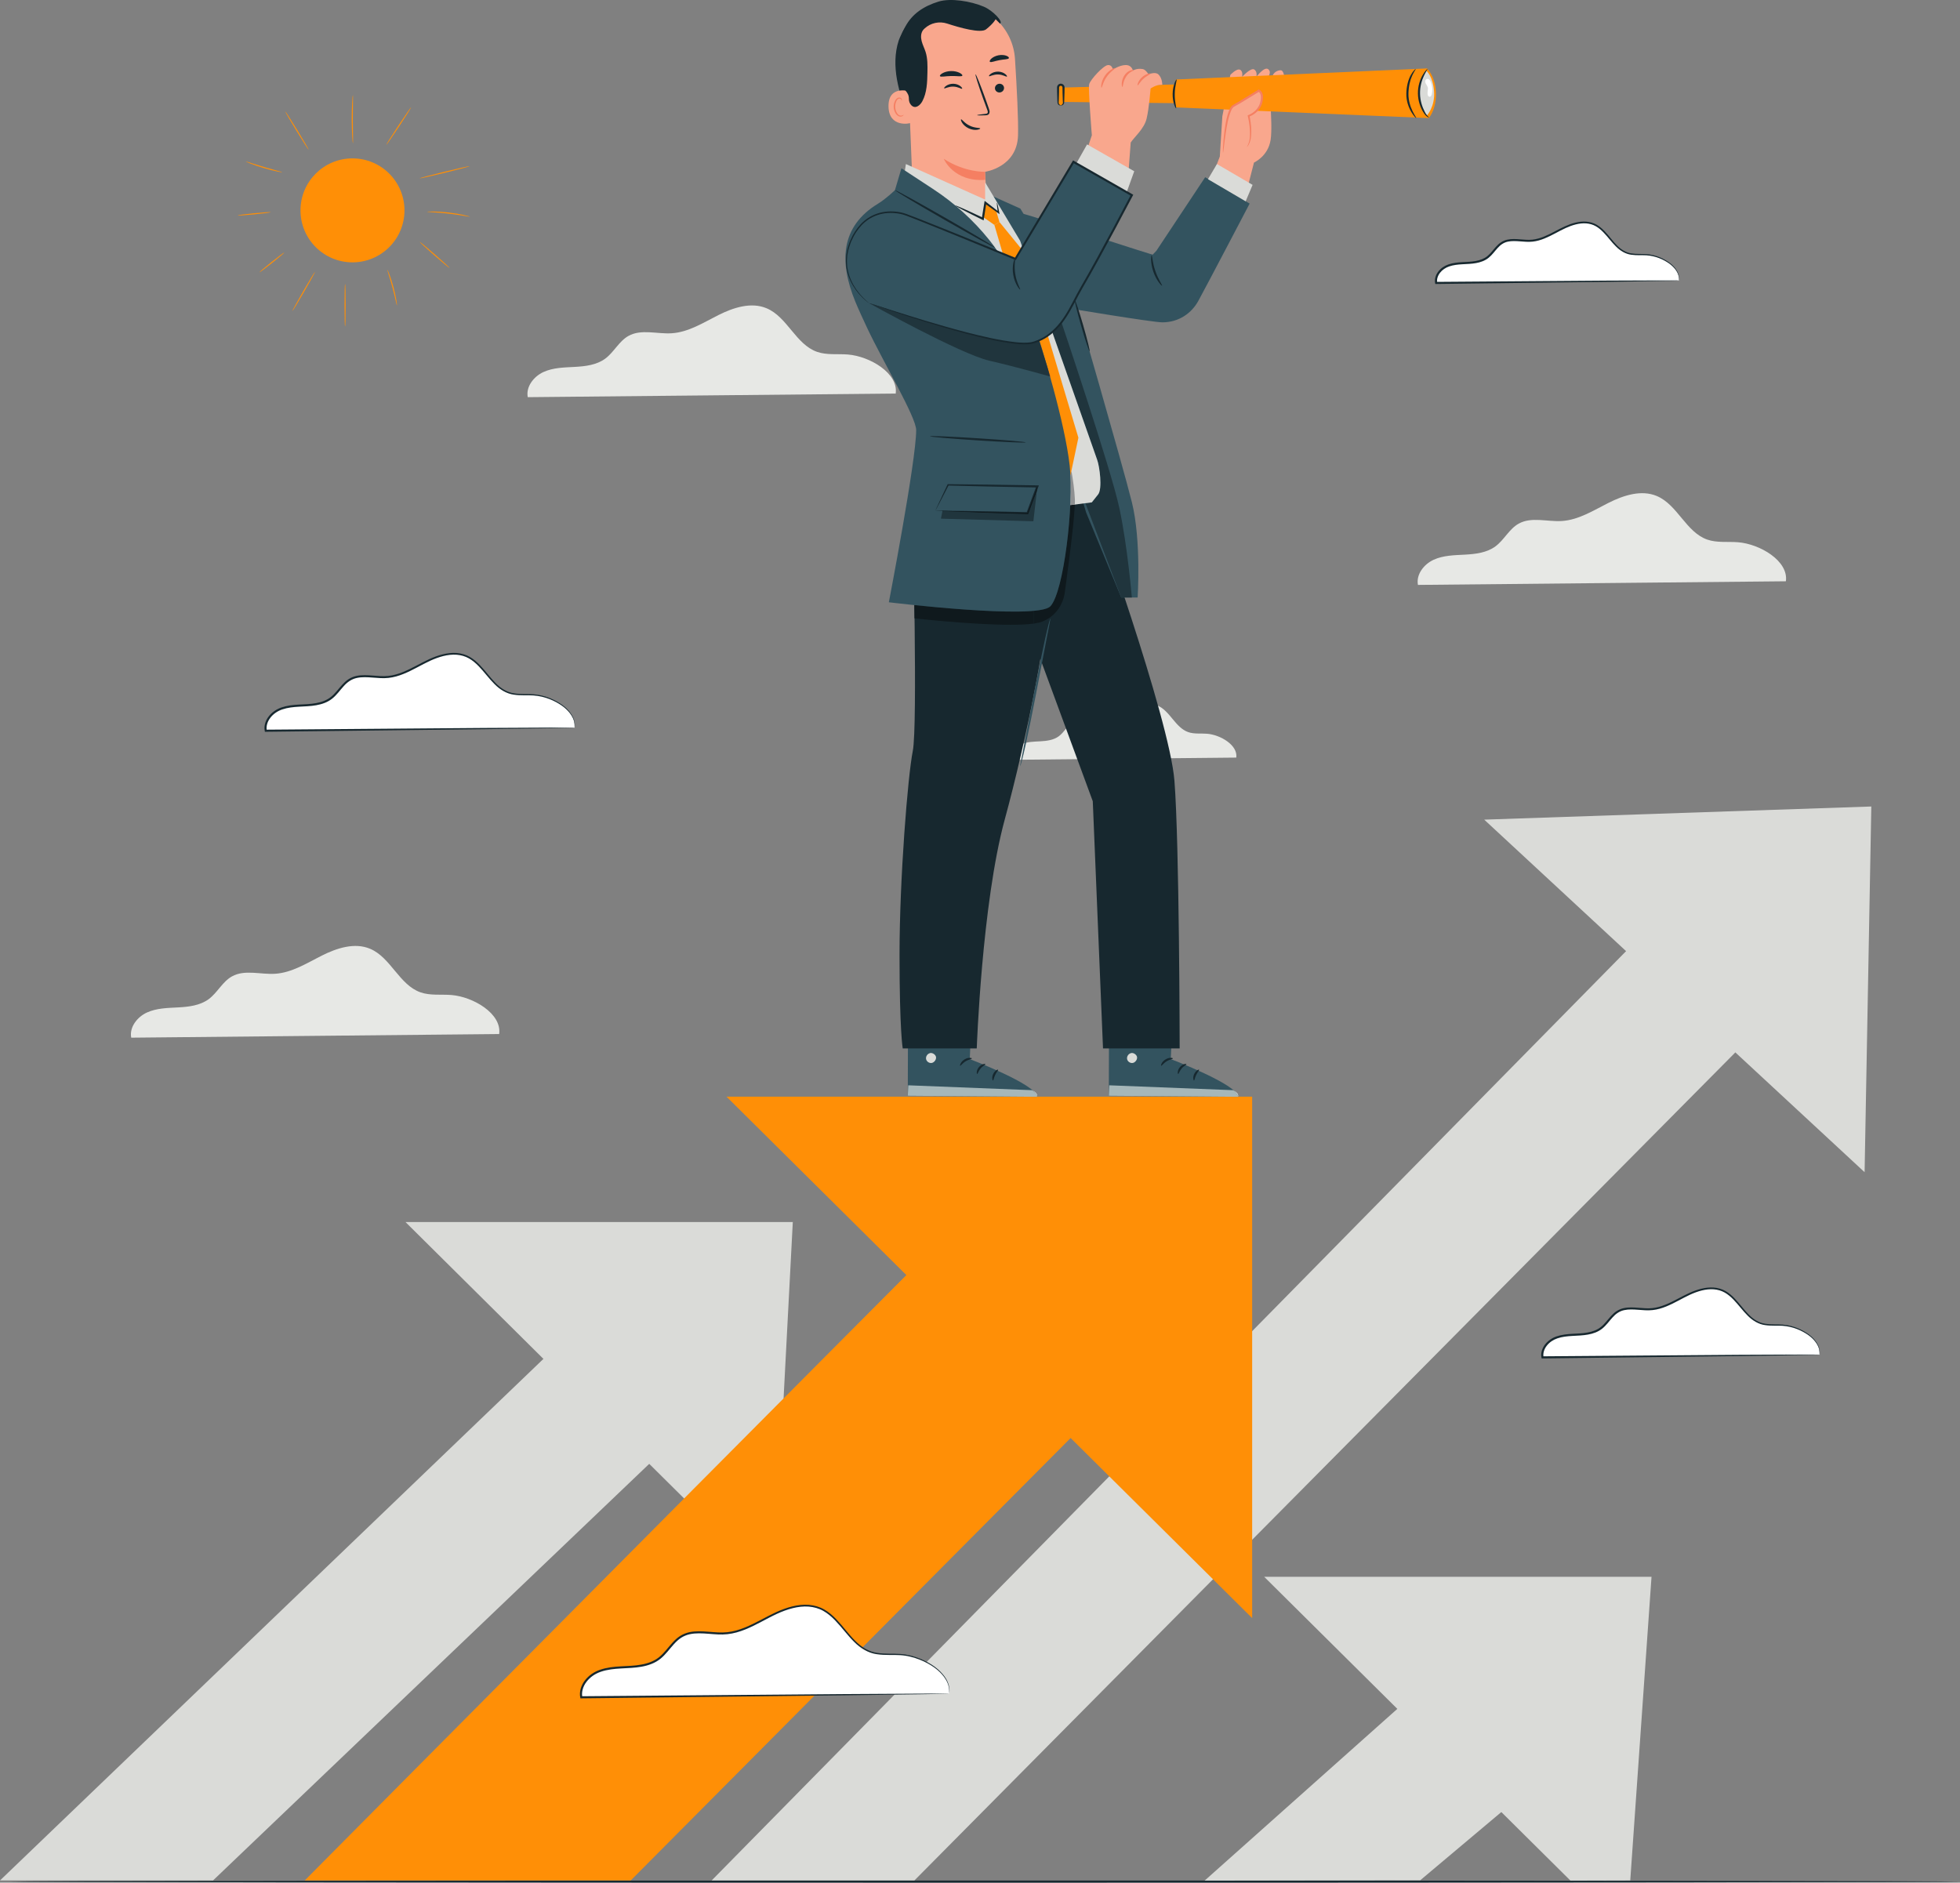 <svg width="2082" height="2000" viewBox="0 0 2082 2000" fill="none" xmlns="http://www.w3.org/2000/svg">
<rect x="0" y="0" width="2082" height="2000" fill="#808080" stroke="none"/>
<g clip-path="url(#clip0_72_24109)">
<path d="M1897.05 617.513C1900.04 595.787 1869.38 577.917 1846.34 576.058C1835.35 575.172 1823.94 576.854 1813.53 573.222C1790.98 565.365 1781.97 536.229 1759.96 526.948C1743.51 520.007 1724.57 526.186 1708.63 534.211C1692.67 542.241 1676.91 552.34 1659.09 553.48C1643.59 554.474 1626.76 548.725 1613.2 556.298C1603.1 561.94 1597.81 573.584 1588.49 580.451C1579.38 587.173 1567.5 588.597 1556.19 589.212C1544.88 589.828 1533.17 589.939 1522.88 594.651C1512.59 599.367 1504.07 610.254 1506.21 621.369L1897.05 617.513" fill="#E7E8E5"/>
<path d="M951.449 418.073C954.44 396.347 923.776 378.476 900.738 376.618C889.748 375.731 878.336 377.409 867.927 373.786C845.375 365.924 836.369 336.789 814.363 327.507C797.909 320.571 778.971 326.741 763.02 334.771C747.073 342.8 731.311 352.899 713.492 354.04C697.993 355.034 681.159 349.285 667.6 356.854C657.497 362.499 652.204 374.143 642.888 381.011C633.774 387.732 621.889 389.156 610.585 389.772C599.281 390.387 587.577 390.499 577.28 395.211C566.987 399.927 558.471 410.809 560.606 421.928L951.449 418.073Z" fill="#E7E8E5"/>
<path d="M530.231 1098.5C533.222 1076.77 502.558 1058.9 479.52 1057.04C468.53 1056.16 457.118 1057.84 446.709 1054.21C424.159 1046.35 415.147 1017.21 393.143 1007.93C376.692 1000.99 357.751 1007.17 341.801 1015.2C325.853 1023.22 310.092 1033.33 292.273 1034.47C276.773 1035.46 259.943 1029.71 246.383 1037.28C236.276 1042.92 230.985 1054.57 221.669 1061.44C212.558 1068.16 200.672 1069.58 189.368 1070.2C178.063 1070.81 166.357 1070.93 156.064 1075.64C145.768 1080.35 137.253 1091.24 139.39 1102.36L530.231 1098.5Z" fill="#E7E8E5"/>
<path d="M1313.23 804.82C1315.06 791.545 1296.32 780.619 1282.24 779.488C1275.53 778.946 1268.56 779.974 1262.19 777.754C1248.41 772.951 1242.91 755.15 1229.46 749.479C1219.41 745.236 1207.84 749.009 1198.09 753.915C1188.34 758.82 1178.71 764.995 1167.83 765.692C1158.35 766.295 1148.07 762.783 1139.78 767.413C1133.61 770.856 1130.38 777.973 1124.68 782.173C1119.11 786.278 1111.85 787.147 1104.95 787.521C1098.04 787.9 1090.88 787.969 1084.59 790.848C1078.3 793.731 1073.1 800.379 1074.4 807.173L1313.23 804.82" fill="#E7E8E5"/>
<path d="M2081.85 1998.88C2081.85 1999.5 1618.12 2000 1046.2 2000C474.089 2000 10.451 1999.5 10.451 1998.88C10.451 1998.26 474.089 1997.75 1046.2 1997.75C1618.12 1997.75 2081.85 1998.26 2081.85 1998.88" fill="#17282F"/>
<path d="M1342.89 1675.11L1668.21 1997.85L1731.73 1997.68L1754.32 1675.11H1342.89Z" fill="#DADBD8"/>
<path d="M1607.42 1705.67L1279.62 1997.85L1508.6 1997.51L1701.56 1835.19L1607.42 1705.67Z" fill="#DADBD8"/>
<path d="M1576.59 870.733L1980.66 1245.27L1987.79 856.774L1576.59 870.733Z" fill="#DADBD8"/>
<path d="M1848.84 886.895L755.963 1997.68H971.32L1947.31 1013.15L1848.84 886.895Z" fill="#DADBD8"/>
<path d="M430.719 1298.22L821.846 1686.26L842.148 1298.22H430.719Z" fill="#DADBD8"/>
<path d="M702.257 1323.61L0 1997.68H226.28L796.394 1453.14L702.257 1323.61Z" fill="#DADBD8"/>
<path d="M771.716 1165.01L1330.11 1718.98V1165.01H771.716Z" fill="#FF8F06"/>
<path d="M1140.15 1177.5C1127.52 1187.61 323.696 1997.68 323.696 1997.68H669.993L1301.93 1362.02L1140.15 1177.5Z" fill="#FF8F06"/>
<path d="M429.647 223.486C429.647 253.986 404.923 278.707 374.423 278.707C343.924 278.707 319.2 253.986 319.2 223.486C319.2 192.987 343.924 168.261 374.423 168.261C404.923 168.261 429.647 192.987 429.647 223.486Z" fill="#FF8F06"/>
<path d="M366.556 346.965C366.237 346.965 365.977 336.767 365.977 324.189C365.977 311.607 366.237 301.409 366.556 301.409C366.877 301.409 367.138 311.607 367.138 324.189C367.138 336.767 366.877 346.965 366.556 346.965Z" fill="#FF8F06"/>
<path d="M334.734 288.569C335.013 288.728 329.819 298.242 323.134 309.822C316.45 321.397 310.804 330.648 310.526 330.489C310.249 330.33 315.441 320.816 322.129 309.237C328.813 297.666 334.455 288.41 334.734 288.569Z" fill="#FF8F06"/>
<path d="M302.073 268.233C302.273 268.483 296.499 273.405 289.177 279.227C281.852 285.049 275.756 289.563 275.556 289.309C275.356 289.06 281.13 284.137 288.455 278.315C295.775 272.497 301.875 267.983 302.073 268.233Z" fill="#FF8F06"/>
<path d="M421.648 324.525C421.482 324.555 420.986 322.399 420.193 318.923C419.398 315.446 418.271 310.652 416.863 305.402C415.447 300.153 414.019 295.445 412.961 292.037C411.906 288.634 411.252 286.521 411.41 286.461C411.553 286.409 412.479 288.418 413.74 291.77C415 295.123 416.562 299.821 417.984 305.101C419.403 310.381 420.406 315.231 420.998 318.763C421.589 322.292 421.798 324.504 421.648 324.525" fill="#FF8F06"/>
<path d="M477.661 284.778C477.45 285.023 470.139 278.978 461.34 271.284C452.532 263.59 445.569 257.153 445.78 256.916C445.991 256.671 453.297 262.712 462.101 270.41C470.905 278.104 477.872 284.541 477.661 284.778Z" fill="#FF8F06"/>
<path d="M499.115 230.16C499.077 230.328 496.542 229.884 492.454 229.204C488.362 228.52 482.708 227.647 476.426 226.924C470.143 226.205 464.433 225.779 460.298 225.517C456.158 225.25 453.589 225.112 453.594 224.94C453.594 224.79 456.167 224.639 460.328 224.695C464.489 224.746 470.242 225.048 476.559 225.771C482.871 226.493 488.543 227.505 492.609 228.395C496.676 229.286 499.146 230.013 499.115 230.16Z" fill="#FF8F06"/>
<path d="M499.185 176.45C499.258 176.764 487.304 179.944 472.484 183.554C457.656 187.164 445.582 189.836 445.504 189.526C445.427 189.212 457.381 186.032 472.209 182.422C487.028 178.812 499.107 176.136 499.185 176.45Z" fill="#FF8F06"/>
<path d="M436.782 113.871C437.049 114.047 431.33 123.174 424.009 134.25C416.684 145.33 410.532 154.164 410.263 153.988C409.997 153.811 415.714 144.689 423.037 133.609C430.362 122.533 436.516 113.694 436.782 113.871Z" fill="#FF8F06"/>
<path d="M374.854 100.798C375.02 100.807 375.001 103.707 374.932 108.38C374.867 113.057 374.773 119.512 374.783 126.642C374.79 133.776 374.897 140.235 374.976 144.913C375.052 149.586 375.075 152.482 374.91 152.49C374.758 152.499 374.442 149.616 374.154 144.943C373.864 140.265 373.628 133.798 373.618 126.646C373.611 119.495 373.835 113.027 374.112 108.35C374.39 103.672 374.699 100.79 374.854 100.798" fill="#FF8F06"/>
<path d="M327.955 159.208C327.682 159.375 321.864 150.352 314.964 139.061C308.062 127.766 302.69 118.475 302.964 118.312C303.238 118.144 309.054 127.159 315.956 138.459C322.856 149.75 328.231 159.04 327.955 159.208Z" fill="#FF8F06"/>
<path d="M299.942 183.016C299.908 183.167 297.659 182.839 294.069 182.086C290.479 181.329 285.55 180.124 280.18 178.545C274.808 176.957 270.016 175.296 266.59 173.98C263.163 172.667 261.099 171.72 261.152 171.578C261.21 171.419 263.376 172.095 266.863 173.205C270.347 174.32 275.159 175.851 280.508 177.431C285.858 179.006 290.731 180.331 294.262 181.286C297.792 182.241 299.977 182.857 299.942 183.016" fill="#FF8F06"/>
<path d="M287.702 225.444C287.733 225.763 279.843 226.787 270.079 227.72C260.316 228.663 252.376 229.162 252.346 228.843C252.315 228.525 260.204 227.501 269.968 226.567C279.732 225.629 287.671 225.126 287.702 225.444Z" fill="#FF8F06"/>
<path d="M1932.79 1439.09C1935.04 1422.73 1911.95 1409.28 1894.61 1407.88C1886.34 1407.21 1877.74 1408.47 1869.91 1405.74C1852.93 1399.82 1846.14 1377.89 1829.58 1370.9C1817.19 1365.67 1802.93 1370.33 1790.92 1376.37C1778.91 1382.41 1767.04 1390.02 1753.63 1390.88C1741.96 1391.63 1729.28 1387.3 1719.07 1393C1711.47 1397.25 1707.49 1406.01 1700.47 1411.18C1693.61 1416.24 1684.66 1417.32 1676.15 1417.78C1667.64 1418.24 1658.82 1418.33 1651.07 1421.88C1643.32 1425.43 1636.91 1433.62 1638.52 1441.99L1932.79 1439.09" fill="white"/>
<path d="M1932.79 1439.09C1932.81 1439.11 1932.34 1439.15 1931.37 1439.19C1930.29 1439.22 1928.87 1439.26 1927.06 1439.31C1923.11 1439.39 1917.49 1439.5 1910.29 1439.64C1895.51 1439.86 1874.28 1440.19 1847.96 1440.59C1794.83 1441.23 1721.18 1442.11 1638.53 1443.11L1637.6 1443.12L1637.42 1442.2C1636.46 1437.32 1638.21 1432.15 1641.27 1428.24C1644.33 1424.28 1648.74 1421.3 1653.51 1419.7C1664.54 1415.95 1675.91 1417.53 1686.35 1415.59C1691.57 1414.68 1696.62 1412.9 1700.6 1409.67C1704.63 1406.45 1707.63 1402.06 1711.25 1398.12C1713.06 1396.16 1715.02 1394.26 1717.34 1392.78C1719.65 1391.32 1722.21 1390.27 1724.84 1389.69C1730.12 1388.55 1735.38 1388.93 1740.42 1389.31C1745.46 1389.7 1750.4 1390.21 1755.19 1389.67C1759.99 1389.18 1764.63 1387.81 1769.04 1386.04C1777.91 1382.49 1785.92 1377.48 1794.33 1373.64C1802.7 1369.87 1811.63 1367.16 1820.5 1367.82C1824.9 1368.18 1829.19 1369.41 1832.9 1371.54C1836.62 1373.65 1839.76 1376.44 1842.55 1379.34C1848.13 1385.17 1852.51 1391.48 1857.63 1396.57C1862.63 1401.74 1868.69 1405.39 1875.11 1406.29C1881.5 1407.31 1887.74 1406.76 1893.58 1407.18C1905.37 1408.12 1914.75 1412.81 1921.38 1417.58C1928.04 1422.51 1931.58 1428.29 1932.56 1432.53C1933.52 1436.79 1932.67 1439.21 1932.79 1439.09C1932.59 1439 1933.17 1436.8 1932.12 1432.65C1931.03 1428.55 1927.48 1423.02 1920.87 1418.28C1914.29 1413.71 1904.97 1409.23 1893.5 1408.43C1887.77 1408.06 1881.53 1408.69 1874.88 1407.7C1868.17 1406.83 1861.65 1402.95 1856.52 1397.7C1851.23 1392.51 1846.79 1386.2 1841.3 1380.54C1838.57 1377.73 1835.53 1375.08 1832.02 1373.11C1828.52 1371.12 1824.51 1370 1820.36 1369.67C1811.98 1369.08 1803.34 1371.69 1795.15 1375.44C1786.92 1379.22 1778.89 1384.29 1769.81 1387.96C1765.29 1389.78 1760.46 1391.23 1755.42 1391.76C1750.35 1392.34 1745.27 1391.82 1740.25 1391.45C1735.24 1391.07 1730.16 1390.75 1725.31 1391.8C1720.43 1392.82 1716.26 1395.72 1712.86 1399.61C1709.38 1403.39 1706.35 1407.88 1701.99 1411.4C1697.63 1414.94 1692.16 1416.83 1686.74 1417.78C1675.85 1419.76 1664.57 1418.25 1654.25 1421.81C1649.79 1423.31 1645.84 1426.01 1643.04 1429.61C1640.27 1433.16 1638.8 1437.66 1639.61 1441.78L1638.51 1440.87C1720.87 1440.24 1794.26 1439.68 1847.2 1439.27C1873.62 1439.15 1894.93 1439.06 1909.77 1438.99C1917.07 1438.99 1922.77 1438.99 1926.78 1438.99C1928.64 1439 1930.11 1439.01 1931.22 1439.02C1932.24 1439.04 1932.76 1439.06 1932.79 1439.09" fill="#17282F"/>
<path d="M1008.3 1799.25C1011.29 1777.52 980.624 1759.65 957.585 1757.79C946.6 1756.91 935.184 1758.58 924.775 1754.96C902.227 1747.1 893.216 1717.96 871.211 1708.68C854.756 1701.74 835.819 1707.92 819.872 1715.95C803.92 1723.97 788.158 1734.07 770.34 1735.21C754.84 1736.2 738.011 1730.46 724.448 1738.03C714.344 1743.67 709.052 1755.32 699.74 1762.18C690.626 1768.91 678.741 1770.33 667.433 1770.95C656.129 1771.56 644.425 1771.67 634.128 1776.39C623.835 1781.1 615.319 1791.98 617.453 1803.1L1008.3 1799.25Z" fill="white"/>
<path d="M1008.3 1799.25C1008.3 1799.25 1007.68 1799.31 1006.39 1799.35C1005 1799.38 1003.1 1799.43 1000.64 1799.48C995.452 1799.57 987.956 1799.7 978.33 1799.87C958.756 1800.14 930.528 1800.53 895.505 1801.02C825.035 1801.83 727.232 1802.96 617.466 1804.22L616.541 1804.23L616.36 1803.31C615.108 1796.95 617.38 1790.2 621.403 1785.06C625.418 1779.86 631.197 1775.96 637.492 1773.84C652.019 1768.89 667.11 1770.99 681.047 1768.4C688.01 1767.18 694.795 1764.8 700.14 1760.45C705.54 1756.14 709.533 1750.28 714.314 1745.08C716.711 1742.48 719.297 1739.98 722.335 1738.05C725.368 1736.12 728.729 1734.74 732.184 1733.98C739.125 1732.49 746.083 1732.98 752.766 1733.48C759.457 1734 766.053 1734.67 772.456 1733.96C778.868 1733.29 785.064 1731.46 790.946 1729.1C802.758 1724.37 813.4 1717.71 824.536 1712.62C835.625 1707.6 847.432 1704.03 859.136 1704.89C864.932 1705.37 870.595 1706.97 875.483 1709.79C880.389 1712.57 884.537 1716.25 888.238 1720.08C895.634 1727.8 901.465 1736.19 908.29 1742.96C914.964 1749.83 923.075 1754.72 931.651 1755.91C940.179 1757.26 948.471 1756.52 956.212 1757.07C964.001 1757.55 971.032 1759.61 977.19 1762.05C983.356 1764.54 988.661 1767.57 993.068 1770.8C997.457 1774.06 1000.85 1777.61 1003.33 1781C1005.86 1784.39 1007.15 1787.8 1007.92 1790.56C1008.52 1793.36 1008.72 1795.57 1008.5 1797.08C1008.39 1798.56 1008.3 1799.25 1008.3 1799.25C1008.3 1799.25 1008.27 1798.43 1008.29 1797C1008.4 1795.58 1008.15 1793.41 1007.48 1790.67C1006.05 1785.21 1001.33 1777.82 992.551 1771.5C988.167 1768.38 982.9 1765.44 976.798 1763.05C970.701 1760.69 963.76 1758.74 956.135 1758.32C948.506 1757.83 940.218 1758.64 931.423 1757.32C922.55 1756.17 913.983 1751.05 907.175 1744.09C900.187 1737.21 894.296 1728.83 886.998 1721.29C883.345 1717.54 879.305 1714 874.606 1711.35C869.924 1708.69 864.549 1707.18 858.994 1706.75C847.785 1705.95 836.266 1709.44 825.353 1714.42C814.398 1719.44 803.739 1726.16 791.717 1731.01C785.722 1733.44 779.341 1735.35 772.676 1736.05C765.993 1736.81 759.268 1736.12 752.598 1735.62C745.945 1735.12 739.168 1734.69 732.653 1736.1C729.417 1736.82 726.324 1738.1 723.518 1739.88C720.712 1741.67 718.26 1744.04 715.936 1746.56C711.285 1751.61 707.261 1757.57 701.53 1762.18C695.802 1766.84 688.608 1769.33 681.443 1770.59C667.045 1773.22 652.049 1771.2 638.228 1775.96C632.247 1777.97 626.928 1781.6 623.176 1786.43C619.437 1791.21 617.449 1797.29 618.55 1802.89L617.444 1801.99C726.922 1801.08 824.467 1800.28 894.748 1799.71C929.874 1799.5 958.183 1799.33 977.813 1799.22C987.543 1799.2 995.116 1799.17 1000.36 1799.16C1002.87 1799.17 1004.83 1799.18 1006.25 1799.18C1007.58 1799.2 1008.3 1799.25 1008.3 1799.25" fill="#17282F"/>
<path d="M610.362 773.042C612.87 754.805 587.134 739.805 567.796 738.247C558.575 737.503 548.997 738.914 540.261 735.868C521.328 729.271 513.768 704.813 495.299 697.024C481.491 691.202 465.591 696.383 452.204 703.122C438.818 709.86 425.589 718.337 410.633 719.297C397.623 720.127 383.495 715.304 372.114 721.659C363.634 726.392 359.189 736.169 351.372 741.935C343.724 747.576 333.748 748.768 324.26 749.285C314.769 749.801 304.947 749.896 296.305 753.854C287.666 757.809 280.517 766.948 282.31 776.277L610.362 773.042" fill="white"/>
<path d="M610.361 773.042C610.383 773.072 609.845 773.102 608.769 773.141C607.586 773.171 605.994 773.214 603.954 773.27C599.574 773.352 593.296 773.468 585.249 773.619C568.79 773.86 545.115 774.208 515.751 774.638C456.554 775.336 374.458 776.308 282.322 777.397L281.395 777.405L281.212 776.489C280.15 771.093 282.079 765.365 285.481 761.028C288.87 756.635 293.76 753.33 299.068 751.544C311.316 747.379 323.99 749.143 335.654 746.97C341.481 745.95 347.142 743.967 351.6 740.343C356.103 736.746 359.454 731.841 363.477 727.46C365.496 725.274 367.676 723.157 370.244 721.526C372.809 719.9 375.651 718.734 378.566 718.092C384.43 716.832 390.283 717.253 395.896 717.675C401.513 718.11 407.039 718.673 412.392 718.071C417.75 717.52 422.936 715.988 427.866 714.009C437.763 710.05 446.692 704.46 456.059 700.192C465.375 695.975 475.311 692.967 485.174 693.694C490.062 694.099 494.834 695.454 498.956 697.83C503.087 700.179 506.577 703.277 509.688 706.504C515.906 712.993 520.794 720.029 526.508 725.709C532.102 731.471 538.875 735.558 546.048 736.557C553.183 737.688 560.145 737.073 566.647 737.542C579.771 738.588 590.228 743.799 597.62 749.109C605.034 754.591 608.984 761.015 610.077 765.74C610.581 768.102 610.74 769.952 610.551 771.226C610.443 772.474 610.361 773.042 610.361 773.042C610.361 773.042 610.336 772.349 610.336 771.149C610.426 769.97 610.202 768.149 609.643 765.856C608.429 761.278 604.471 755.098 597.104 749.814C589.767 744.698 579.371 739.685 566.57 738.794C560.18 738.381 553.222 739.07 545.82 737.964C538.35 736.996 531.117 732.688 525.394 726.832C519.516 721.053 514.568 714.022 508.449 707.709C505.389 704.564 502.003 701.603 498.078 699.396C494.163 697.167 489.679 695.915 485.032 695.549C475.664 694.886 466.017 697.804 456.873 701.986C447.69 706.199 438.744 711.844 428.634 715.924C423.597 717.963 418.226 719.573 412.612 720.166C406.98 720.803 401.325 720.222 395.728 719.809C390.146 719.392 384.471 719.026 379.04 720.21C373.569 721.341 368.893 724.607 365.097 728.94C361.205 733.166 357.824 738.179 352.985 742.073C348.147 746.01 342.078 748.106 336.045 749.165C323.93 751.376 311.347 749.685 299.804 753.661C294.808 755.344 290.379 758.369 287.252 762.401C284.138 766.381 282.491 771.424 283.405 776.067L282.298 775.163C374.147 774.436 455.986 773.791 514.994 773.322C544.461 773.175 568.222 773.051 584.733 772.969C592.883 772.96 599.238 772.952 603.675 772.943C605.77 772.96 607.414 772.969 608.627 772.977C609.75 772.995 610.336 773.016 610.361 773.042" fill="#17282F"/>
<path d="M1783.44 298.023C1785.41 283.685 1765.18 271.895 1749.98 270.669C1742.73 270.088 1735.2 271.194 1728.33 268.801C1713.46 263.616 1707.51 244.39 1692.99 238.267C1682.14 233.688 1669.64 237.763 1659.12 243.06C1648.59 248.357 1638.19 255.018 1626.44 255.771C1616.21 256.43 1605.11 252.635 1596.16 257.63C1589.49 261.353 1586 269.038 1579.85 273.569C1573.84 278.001 1566 278.943 1558.54 279.348C1551.08 279.752 1543.36 279.83 1536.56 282.936C1529.77 286.047 1524.16 293.229 1525.57 300.566L1783.44 298.023" fill="white"/>
<path d="M1783.44 298.023C1783.46 298.049 1783.04 298.079 1782.2 298.118C1781.24 298.148 1780 298.186 1778.43 298.234C1774.94 298.307 1770.03 298.41 1763.76 298.544C1750.77 298.75 1732.18 299.047 1709.15 299.417C1662.55 299.994 1598.01 300.79 1525.58 301.68L1524.65 301.693L1524.47 300.777C1523.61 296.452 1525.17 291.878 1527.87 288.431C1530.56 284.937 1534.46 282.308 1538.66 280.897C1548.36 277.601 1558.34 278.995 1567.46 277.291C1572.01 276.495 1576.42 274.946 1579.89 272.136C1583.39 269.339 1586.02 265.492 1589.2 262.032C1592.26 258.5 1596.48 255.535 1601.18 254.597C1605.84 253.599 1610.46 253.938 1614.87 254.27C1619.29 254.614 1623.62 255.053 1627.79 254.588C1631.98 254.158 1636.04 252.962 1639.9 251.413C1647.66 248.314 1654.67 243.925 1662.06 240.565C1669.4 237.243 1677.24 234.872 1685.05 235.453C1688.91 235.771 1692.7 236.851 1695.96 238.732C1699.23 240.595 1701.99 243.043 1704.44 245.591C1709.34 250.707 1713.17 256.241 1717.64 260.694C1722.03 265.212 1727.3 268.405 1732.91 269.188C1738.49 270.083 1743.96 269.606 1749.09 269.984C1759.44 270.819 1767.66 274.937 1773.48 279.133C1779.31 283.466 1782.42 288.539 1783.26 292.27C1784.1 296.009 1783.34 298.139 1783.44 298.023C1783.26 297.928 1783.75 296.013 1782.83 292.386C1781.86 288.802 1778.75 283.969 1772.96 279.838C1767.21 275.836 1759.04 271.916 1749.01 271.232C1744 270.918 1738.53 271.465 1732.68 270.6C1726.78 269.842 1721.04 266.43 1716.53 261.817C1711.89 257.265 1707.99 251.735 1703.2 246.791C1700.79 244.33 1698.15 242.019 1695.08 240.298C1692.03 238.559 1688.53 237.591 1684.91 237.303C1677.6 236.791 1670.04 239.076 1662.88 242.355C1655.68 245.664 1648.64 250.109 1640.67 253.327C1636.7 254.937 1632.45 256.211 1628.02 256.68C1623.56 257.187 1619.1 256.731 1614.7 256.404C1610.32 256.077 1605.88 255.797 1601.65 256.718C1597.4 257.6 1593.79 260.122 1590.82 263.513C1587.77 266.817 1585.11 270.768 1581.27 273.861C1577.43 276.985 1572.61 278.651 1567.85 279.486C1558.27 281.228 1548.39 279.907 1539.4 283.014C1535.5 284.326 1532.07 286.672 1529.64 289.804C1527.22 292.894 1525.96 296.788 1526.66 300.355L1525.56 299.452C1597.7 298.918 1661.99 298.445 1708.39 298.1C1731.53 298.014 1750.2 297.945 1763.24 297.894C1769.61 297.902 1774.61 297.907 1778.16 297.911C1779.78 297.928 1781.06 297.941 1782.06 297.954C1782.95 297.971 1783.41 297.993 1783.44 298.023" fill="#17282F"/>
<path d="M1033.22 1054.36L1030.13 1125.13C1030.13 1125.13 1101.02 1152.03 1101.72 1165.17L964.298 1164.1L964.595 1053.64L1033.22 1054.36Z" fill="#33535F"/>
<path d="M987.685 1118.84C985.017 1119.55 983.158 1122.52 983.752 1125.21C984.35 1127.91 987.358 1129.82 990.034 1129.16C992.71 1128.51 995.055 1125 994.16 1122.39C993.27 1119.78 989.612 1117.73 987.168 1119.01" fill="#DADBD8"/>
<path d="M1101.74 1165.01H1101.71C1101.53 1163.15 1099.98 1161.02 1097.44 1158.73C1099.13 1159.73 1102.14 1161.96 1101.74 1165.01Z" fill="white"/>
<path d="M1101.72 1165.17L1081.12 1165.01L1101.72 1165.17C1101.72 1165.12 1101.71 1165.06 1101.71 1165.01H1101.74C1101.74 1165.06 1101.73 1165.12 1101.72 1165.17Z" fill="#F9ACB4"/>
<path d="M1101.72 1165.17L1081.12 1165.01L964.298 1164.1L964.763 1152.96L1096.35 1158.15C1096.35 1158.15 1096.8 1158.36 1097.44 1158.73C1099.98 1161.02 1101.53 1163.15 1101.71 1165.01C1101.71 1165.06 1101.72 1165.12 1101.72 1165.17" fill="#A6B7B9"/>
<path d="M1032.36 1124.44C1032.34 1125.11 1028.98 1125.39 1025.66 1127.52C1022.29 1129.57 1020.56 1132.46 1019.94 1132.19C1019.33 1132.06 1020.36 1128.05 1024.42 1125.54C1028.46 1122.99 1032.51 1123.83 1032.36 1124.44" fill="#17282F"/>
<path d="M1046.73 1130.51C1046.88 1131.17 1043.96 1132.29 1041.66 1135.11C1039.28 1137.86 1038.68 1140.92 1038.01 1140.89C1037.38 1140.99 1036.95 1137.06 1039.87 1133.6C1042.77 1130.13 1046.72 1129.88 1046.73 1130.51Z" fill="#17282F"/>
<path d="M1054.78 1147.83C1054.18 1147.97 1053.27 1144.61 1055.01 1140.95C1056.74 1137.28 1059.92 1135.85 1060.2 1136.41C1060.57 1136.97 1058.52 1138.92 1057.13 1141.95C1055.66 1144.94 1055.45 1147.77 1054.78 1147.83" fill="#17282F"/>
<path d="M1031.28 1108.24C1030.99 1108.85 1027.92 1107.9 1024.13 1108.13C1020.33 1108.28 1017.36 1109.53 1017.02 1108.95C1016.64 1108.46 1019.54 1106 1024.01 1105.79C1028.48 1105.55 1031.61 1107.71 1031.28 1108.24" fill="#17282F"/>
<path d="M1246.75 1054.36L1243.66 1125.13C1243.66 1125.13 1314.55 1152.03 1315.25 1165.17L1177.82 1164.1L1178.12 1053.64L1246.75 1054.36Z" fill="#33535F"/>
<path d="M1201.21 1118.84C1198.54 1119.55 1196.68 1122.52 1197.28 1125.21C1197.87 1127.91 1200.88 1129.82 1203.56 1129.16C1206.24 1128.51 1208.58 1125 1207.69 1122.39C1206.79 1119.78 1203.14 1117.73 1200.69 1119.01" fill="#DADBD8"/>
<path d="M1315.27 1165.01H1315.24C1315.06 1163.15 1313.51 1161.02 1310.98 1158.74C1312.67 1159.74 1315.67 1161.97 1315.27 1165.01Z" fill="white"/>
<path d="M1315.25 1165.17L1294.65 1165.01L1315.25 1165.17C1315.25 1165.12 1315.24 1165.06 1315.24 1165.01H1315.27C1315.27 1165.06 1315.26 1165.12 1315.25 1165.17" fill="#F9ACB4"/>
<path d="M1315.25 1165.17L1294.65 1165.01L1177.82 1164.1L1178.29 1152.96L1309.88 1158.15C1309.88 1158.15 1310.33 1158.36 1310.98 1158.74C1313.51 1161.02 1315.06 1163.15 1315.24 1165.01C1315.24 1165.06 1315.25 1165.12 1315.25 1165.17" fill="#A6B7B9"/>
<path d="M1245.89 1124.44C1245.87 1125.11 1242.5 1125.39 1239.19 1127.52C1235.81 1129.57 1234.08 1132.46 1233.47 1132.19C1232.85 1132.06 1233.88 1128.05 1237.95 1125.54C1241.99 1122.99 1246.04 1123.83 1245.89 1124.44" fill="#17282F"/>
<path d="M1260.25 1130.51C1260.41 1131.17 1257.49 1132.29 1255.19 1135.11C1252.81 1137.86 1252.2 1140.92 1251.54 1140.89C1250.9 1140.99 1250.47 1137.06 1253.4 1133.6C1256.3 1130.13 1260.25 1129.88 1260.25 1130.51Z" fill="#17282F"/>
<path d="M1268.31 1147.83C1267.7 1147.97 1266.79 1144.61 1268.54 1140.95C1270.27 1137.28 1273.44 1135.85 1273.72 1136.41C1274.1 1136.97 1272.05 1138.92 1270.65 1141.95C1269.19 1144.94 1268.98 1147.77 1268.31 1147.83" fill="#17282F"/>
<path d="M1244.8 1108.24C1244.52 1108.85 1241.45 1107.9 1237.65 1108.13C1233.86 1108.28 1230.89 1109.53 1230.55 1108.95C1230.16 1108.46 1233.06 1106 1237.54 1105.79C1242.01 1105.55 1245.14 1107.71 1244.8 1108.24" fill="#17282F"/>
<path d="M964.952 125.136C960.115 111.9 955.33 98.569 952.843 84.705C950.356 70.837 950.253 56.292 954.685 42.918C955.352 40.892 961.208 27.243 963.338 27.376C964.862 27.471 961.411 40.13 962.228 41.421C970.004 53.736 972.542 68.792 971.897 83.345C971.251 97.898 968.704 111.061 964.952 125.136" fill="#17282F"/>
<path d="M969.479 200.155L964.332 72.308C961.914 37.062 977.697 5.435 1013 3.989L1016.83 4.058C1049.42 4.626 1076.12 30.121 1078.18 62.652C1080.12 93.358 1081.88 127.464 1081.39 143.932C1080.38 177.818 1046.39 182.5 1046.39 182.5C1046.31 182.504 1047.84 207.061 1048.09 217.01C1048.09 217.01 1044.51 219.617 1012.94 220.74C981.355 221.859 969.479 200.155 969.479 200.155Z" fill="#F9A78D"/>
<path d="M1046.39 182.5C1046.39 182.5 1025 183.382 1002.48 168.683C1002.48 168.683 1012.81 193.524 1046.69 191.058L1046.39 182.5Z" fill="#F57F62"/>
<path d="M1066.54 93.431C1066.58 95.987 1064.45 98.135 1061.78 98.234C1059.12 98.328 1056.92 96.34 1056.87 93.78C1056.83 91.224 1058.95 89.072 1061.62 88.974C1064.29 88.879 1066.49 90.875 1066.54 93.431" fill="#17282F"/>
<path d="M1069.63 81.336C1069.01 81.955 1065.39 79.18 1060.18 79.102C1054.98 78.948 1051.11 81.564 1050.56 80.914C1050.29 80.63 1050.92 79.502 1052.6 78.319C1054.26 77.14 1057.08 76.013 1060.32 76.082C1063.56 76.159 1066.27 77.403 1067.82 78.65C1069.4 79.907 1069.92 81.06 1069.63 81.336" fill="#17282F"/>
<path d="M1022.01 94.227C1021.4 94.847 1017.78 92.072 1012.57 91.994C1007.37 91.843 1003.5 94.455 1002.95 93.81C1002.68 93.522 1003.3 92.394 1004.99 91.211C1006.65 90.032 1009.47 88.904 1012.71 88.973C1015.96 89.051 1018.66 90.294 1020.21 91.542C1021.79 92.799 1022.31 93.948 1022.01 94.227" fill="#17282F"/>
<path d="M1037.88 122.378C1037.85 122.081 1041.1 121.577 1046.36 121.001C1047.69 120.884 1048.96 120.639 1049.19 119.736C1049.52 118.78 1048.99 117.339 1048.38 115.781C1047.18 112.541 1045.93 109.142 1044.62 105.583C1039.41 91.065 1035.66 79.141 1036.25 78.934C1036.83 78.732 1041.53 90.333 1046.74 104.847C1048 108.423 1049.19 111.835 1050.34 115.101C1050.81 116.62 1051.65 118.35 1050.93 120.334C1050.56 121.319 1049.57 122.025 1048.71 122.24C1047.85 122.485 1047.1 122.485 1046.45 122.515C1041.16 122.705 1037.89 122.675 1037.88 122.378" fill="#17282F"/>
<path d="M1022.26 80.355C1021.62 81.723 1016.5 80.583 1010.34 80.768C1004.19 80.832 999.118 82.166 998.425 80.832C998.116 80.191 999.092 78.943 1001.2 77.756C1003.29 76.572 1006.55 75.557 1010.24 75.484C1013.93 75.41 1017.22 76.293 1019.36 77.394C1021.51 78.496 1022.54 79.705 1022.26 80.355Z" fill="#17282F"/>
<path d="M1071.67 61.843C1070.88 63.229 1066.54 62.915 1061.63 63.922C1056.68 64.782 1052.74 66.667 1051.52 65.664C1050.98 65.165 1051.38 63.87 1052.95 62.381C1054.51 60.901 1057.3 59.36 1060.69 58.715C1064.08 58.078 1067.23 58.491 1069.19 59.304C1071.18 60.113 1072.01 61.185 1071.67 61.843" fill="#17282F"/>
<path d="M966.652 97.21C966.08 96.947 943.484 89.912 943.82 113.101C944.156 136.285 967.366 131.165 967.396 130.498C967.427 129.835 966.652 97.21 966.652 97.21" fill="#F9A78D"/>
<path d="M959.801 121.909C959.697 121.84 959.396 122.201 958.721 122.524C958.058 122.838 956.918 123.062 955.7 122.631C953.239 121.766 951.122 117.907 950.945 113.728C950.855 111.62 951.272 109.606 951.995 107.932C952.679 106.224 953.755 105.023 954.986 104.782C956.212 104.486 957.094 105.208 957.387 105.858C957.709 106.504 957.567 106.968 957.692 107.007C957.757 107.063 958.183 106.607 957.981 105.656C957.877 105.196 957.598 104.653 957.047 104.215C956.487 103.771 955.666 103.552 954.805 103.655C953.019 103.806 951.436 105.471 950.64 107.313C949.745 109.163 949.233 111.426 949.331 113.797C949.547 118.466 952.004 122.799 955.369 123.72C957.008 124.125 958.359 123.612 959.056 123.053C959.766 122.472 959.878 121.952 959.801 121.909Z" fill="#F57F62"/>
<path d="M1062.32 25.151C1066.02 22.995 1054.48 11.111 1045.16 7.143C1031.08 1.145 1009.71 -2.255 996.945 1.691C981.579 6.437 968.906 14.433 961.471 28.697C954.031 42.953 951.492 59.425 952.323 75.488C952.572 80.389 953.201 85.488 955.916 89.576C959.272 94.624 965.563 97.709 965.455 104.783C965.417 107.369 966.213 109.96 968.029 111.806C972.375 116.221 977.465 111.857 979.75 107.554C984.634 98.354 984.948 87.502 985.155 77.085C985.301 69.688 985.426 62.127 983.175 55.075C981.953 51.236 980.043 47.626 979.032 43.728C978.025 39.829 978.037 35.376 980.408 32.118C980.791 31.589 981.433 30.917 982.246 30.169C988.675 24.261 997.827 22.324 1006.12 25.044C1019.29 29.355 1041.74 35.732 1047.46 31.167C1055.69 24.601 1057.6 20.397 1057.6 20.397L1062.32 25.151" fill="#17282F"/>
<path d="M1041.24 136.466C1041.34 136.84 1040.06 137.593 1037.73 137.886C1035.43 138.187 1032.09 137.838 1028.84 136.298C1025.59 134.744 1023.21 132.373 1021.99 130.394C1020.75 128.406 1020.53 126.943 1020.87 126.779C1021.65 126.375 1024.46 130.94 1030.15 133.548C1035.75 136.311 1041.07 135.609 1041.24 136.466" fill="#17282F"/>
<path d="M1364 80.049C1364 80.049 1363.11 74.632 1360.43 74.632C1357.75 74.632 1353.73 76.095 1351.95 80.049C1350.16 84.004 1364 80.049 1364 80.049Z" fill="#F9A78D"/>
<path d="M1295.75 166.304L1298.43 123.566L1306.91 79.563C1306.91 79.563 1313.61 72.403 1317.18 74.068C1320.75 75.729 1319.41 81.611 1319.41 81.611C1319.41 81.611 1328.78 71.487 1332.35 73.819C1335.92 76.147 1334.59 81.611 1334.59 81.611C1334.59 81.611 1343.06 70.372 1347.08 73.47C1351.1 76.564 1347.08 81.611 1347.08 81.611C1347.08 81.611 1352.4 130.915 1349.72 148.528C1347.04 166.14 1332.04 172.681 1332.04 172.681L1324.92 200.409L1289.95 181.377L1295.75 166.304Z" fill="#F9A78D"/>
<path d="M1317.16 110.39L1127.22 108.281V93.083L1317.16 87.756V110.39" fill="#FF8F06"/>
<path d="M1517.72 125.45L1249.34 114.112C1245.99 104.994 1245.86 95.122 1249.14 84.451L1515.83 72.695C1528.11 85.449 1528.25 112.322 1517.72 125.45Z" fill="#FF8F06"/>
<path d="M1515.1 75.148C1515.1 75.148 1507.01 82.722 1507.33 99.202C1507.64 115.687 1515.76 122.615 1515.76 122.615C1515.76 122.615 1524.56 113.312 1523.29 96.792C1522.03 80.643 1515.1 75.148 1515.1 75.148" fill="#DADBD8"/>
<path d="M1504.37 125.45C1504.18 125.618 1501.82 123.406 1499.16 118.935C1496.52 114.525 1493.72 107.554 1493.87 99.456C1493.99 91.525 1496 84.391 1498.57 79.847C1501.09 75.251 1503.63 73.147 1503.8 73.319C1504.09 73.56 1502.04 75.991 1499.99 80.548C1497.9 85.07 1496.23 91.856 1496.11 99.503C1495.97 107.063 1498.35 113.724 1500.55 118.186C1502.76 122.692 1504.66 125.231 1504.37 125.45" fill="#17282F"/>
<path d="M1516.33 73.298C1516.62 73.526 1514.65 76.039 1512.52 80.609C1510.37 85.135 1508.25 91.904 1508.43 99.542C1508.55 107.193 1510.93 113.875 1513.23 118.32C1515.36 122.985 1518.09 124.56 1518 124.796C1517.95 124.921 1517.09 124.775 1515.87 123.893C1514.63 123.019 1513.2 121.332 1511.85 119.099C1509.09 114.688 1506.32 107.687 1506.19 99.589C1506 91.491 1508.51 84.387 1511.11 79.882C1513.71 75.316 1516.15 73.13 1516.33 73.298" fill="#17282F"/>
<path d="M1519.83 87.072C1519.48 86.216 1519.07 85.359 1518.4 84.714C1517.74 84.073 1516.78 83.664 1515.89 83.858C1514.99 84.047 1514.27 84.817 1514.02 85.699C1513.76 86.581 1513.91 87.545 1514.31 88.376C1515.28 90.321 1516.87 92.124 1516.82 94.06C1516.77 95.996 1516.27 97.924 1516.43 99.856C1516.49 100.562 1516.65 101.285 1517.06 101.866C1517.47 102.447 1518.17 102.855 1518.88 102.761C1520.02 102.602 1520.59 101.302 1520.86 100.175C1521.87 95.837 1521.51 91.194 1519.83 87.072" fill="white"/>
<path d="M1249.29 115.072C1248.8 115.351 1245.44 108.664 1245.63 99.658C1245.74 90.648 1249.33 84.077 1249.82 84.378C1250.44 84.619 1247.96 91.211 1247.87 99.697C1247.67 108.178 1249.93 114.848 1249.29 115.072" fill="#17282F"/>
<path d="M1126.83 111.883C1125.23 111.883 1123.93 110.588 1123.93 108.983V92.911C1123.93 91.31 1125.23 90.01 1126.83 90.01C1128.43 90.01 1129.73 91.31 1129.73 92.911V108.983C1129.73 110.588 1128.43 111.883 1126.83 111.883Z" fill="#FF8F06"/>
<path d="M1126.83 111.883C1126.81 111.698 1127.59 111.685 1128.38 110.893C1128.76 110.506 1129.09 109.903 1129.09 109.185C1129.04 108.186 1128.99 107.179 1128.94 106.164C1128.86 103.561 1128.78 100.906 1128.69 98.156C1128.67 96.607 1128.65 95.036 1128.63 93.431C1128.78 92.011 1127.95 91.194 1126.83 91.133C1125.71 91.194 1124.87 92.007 1125.03 93.431C1125.01 95.036 1124.98 96.607 1124.96 98.156C1124.88 100.906 1124.8 103.561 1124.72 106.164C1124.67 107.184 1124.62 108.186 1124.56 109.185C1124.56 109.903 1124.9 110.506 1125.27 110.897C1126.07 111.685 1126.85 111.698 1126.83 111.883C1126.87 111.982 1126.01 112.369 1124.72 111.573C1124.13 111.168 1123.47 110.398 1123.32 109.292C1123.26 108.255 1123.2 107.218 1123.14 106.164C1123.06 103.561 1122.98 100.906 1122.89 98.156C1122.88 96.607 1122.86 95.036 1122.83 93.431C1122.75 92.708 1122.94 91.202 1123.72 90.376C1124.45 89.464 1125.62 88.883 1126.83 88.892C1128.04 88.887 1129.21 89.468 1129.94 90.376C1130.71 91.202 1130.91 92.708 1130.82 93.431C1130.8 95.036 1130.78 96.607 1130.76 98.156C1130.68 100.906 1130.6 103.561 1130.52 106.164C1130.46 107.218 1130.4 108.255 1130.34 109.292C1130.18 110.398 1129.53 111.168 1128.94 111.573C1127.64 112.369 1126.79 111.982 1126.83 111.883" fill="#17282F"/>
<path d="M1159.81 143.708C1159.81 143.708 1155.77 93.832 1156.97 89.46C1158.34 84.451 1171.94 69.683 1176.74 69.15C1181.55 68.616 1182.09 73.96 1182.09 73.96C1182.09 73.96 1188.86 69.313 1195.45 69.111C1202.47 68.896 1203.38 75.075 1203.38 75.075C1203.38 75.075 1207.3 72.192 1214.02 73.401C1216.85 73.909 1220.1 78.939 1220.1 78.939C1220.1 78.939 1227.14 75.897 1230.5 79.042C1234.72 82.997 1234.66 90.067 1234.66 90.067C1228.12 89.585 1222.19 94.038 1222.19 94.038C1222.19 94.038 1220.57 115.648 1217.9 126.337C1215.22 137.03 1204.66 145.855 1201.1 151.393L1198.3 188.274L1152.9 164.233L1159.81 143.708" fill="#F9A78D"/>
<path d="M1170.03 93.212C1169.45 93.298 1169.26 86.663 1173.79 80.281C1178.23 73.844 1184.53 71.753 1184.65 72.325C1184.96 72.915 1179.65 75.699 1175.62 81.568C1171.48 87.355 1170.69 93.302 1170.03 93.212" fill="#F57F62"/>
<path d="M1192.23 92.351C1191.71 92.554 1190.41 86.615 1194.11 80.518C1195.92 77.54 1198.62 75.578 1200.77 74.851C1202.93 74.089 1204.35 74.266 1204.38 74.524C1204.55 75.148 1199.16 76.249 1196.02 81.701C1192.76 86.955 1192.92 92.364 1192.23 92.351Z" fill="#F57F62"/>
<path d="M1208.48 90.69C1207.9 90.587 1208.88 85.845 1213.12 82.016C1217.33 78.152 1222.14 77.631 1222.19 78.216C1222.36 78.853 1218.33 80.239 1214.63 83.677C1210.86 87.042 1209.1 90.914 1208.48 90.69Z" fill="#F57F62"/>
<path d="M1324.58 155.989C1332.16 147.065 1326.38 123.131 1326.38 123.131C1326.38 123.131 1337.09 119.564 1339.77 108.85C1342.45 98.135 1337.09 96.353 1337.09 96.353C1335.31 97.244 1318.79 107.954 1310.31 112.421C1301.83 116.883 1299.15 162.336 1299.15 162.336" fill="#F9A78D"/>
<path d="M1299.15 162.336C1299 162.327 1298.97 160.206 1299.16 156.376C1299.36 152.547 1299.75 147.013 1300.59 140.206C1301.57 133.42 1302.42 125.244 1305.91 116.56C1306.41 115.493 1306.92 114.405 1307.73 113.38C1308.41 112.352 1309.84 111.375 1310.78 110.949C1312.84 109.818 1314.92 108.608 1317.02 107.348C1321.21 104.774 1325.54 102.115 1329.98 99.387C1332.21 98.019 1334.26 96.681 1336.59 95.355L1337.03 95.11L1337.45 95.295C1339.49 96.199 1340.43 97.838 1341.02 99.482C1341.58 101.143 1341.66 102.817 1341.57 104.404C1341.34 107.563 1340.63 110.588 1339.21 113.299C1336.35 118.703 1331.56 122.189 1326.68 124.018L1327.28 122.912C1329.4 133.02 1329.63 141.664 1328.51 147.585C1328 150.554 1326.94 152.732 1326.17 154.126C1325.23 155.442 1324.64 156.049 1324.58 155.989C1324.49 155.92 1324.93 155.193 1325.67 153.855C1326.26 152.422 1327.11 150.309 1327.45 147.409C1328.23 141.669 1327.73 133.157 1325.48 123.355L1325.29 122.559L1326.08 122.249C1330.42 120.537 1334.89 117.163 1337.33 112.339C1338.57 109.968 1339.2 107.124 1339.39 104.293C1339.64 101.577 1338.76 98.341 1336.74 97.412L1337.59 97.352C1335.57 98.505 1333.33 99.951 1331.16 101.289C1326.73 104.052 1322.39 106.732 1318.14 109.237C1316.01 110.489 1313.91 111.698 1311.81 112.83C1310.6 113.419 1310.07 113.806 1309.39 114.671C1308.75 115.463 1308.26 116.457 1307.78 117.421C1304.4 125.524 1303.3 133.76 1302.16 140.425C1301.12 147.164 1300.49 152.654 1300.03 156.45C1299.58 160.245 1299.3 162.345 1299.15 162.336" fill="#F57F62"/>
<path d="M969.608 554.801C969.608 554.801 974.887 771.376 969.608 797.784C964.324 824.196 955.52 933.363 955.52 1014.36C955.52 1095.35 958.919 1113.81 958.919 1113.81H1037.55C1037.55 1113.81 1042.98 959.814 1067.25 870.742C1089.8 788.003 1115.75 662.204 1115.75 607.621C1115.75 553.037 1115.75 533.669 1115.75 533.669H976.652L969.608 554.801" fill="#17282F"/>
<path d="M1159.77 533.669C1159.77 533.669 1242.26 762.568 1247.54 829.48C1252.82 896.388 1253.09 1113.81 1253.09 1113.81H1171.67L1160.8 851.197L1098.14 681.047V533.669H1159.77Z" fill="#17282F"/>
<path d="M1115.75 656.92C1115.9 656.959 1115.53 659.179 1114.74 663.155C1113.89 667.553 1112.8 673.22 1111.47 680.023C1108.67 694.679 1104.93 714.168 1100.81 735.709C1096.6 757.452 1092.64 777.117 1089.49 791.295C1087.92 798.382 1086.55 804.096 1085.52 808.029C1084.47 811.958 1083.81 814.105 1083.66 814.071C1083.51 814.032 1083.88 811.816 1084.68 807.836C1085.52 803.442 1086.62 797.775 1087.94 790.972C1090.75 776.312 1094.48 756.828 1098.61 735.278C1102.82 713.539 1106.77 693.879 1109.92 679.7C1111.5 672.613 1112.86 666.895 1113.89 662.962C1114.95 659.037 1115.6 656.886 1115.75 656.92" fill="#33535F"/>
<path d="M1191.01 634.747H1208.45C1208.45 634.747 1212.44 574.362 1202.36 533.669C1192.28 492.979 1140.84 315.755 1140.84 315.755L1083.86 221.588L1053.32 207.874L1153.69 544.319L1191.01 634.747" fill="#33535F"/>
<path d="M1202.31 634.747H1191.01L1152.97 534.551L1159.77 533.669L1166.45 525.283C1171.22 519.31 1168.06 495.433 1165.4 488.272L1116.4 348.954C1121.67 346.049 1127.55 342.43 1127.55 342.43C1127.55 342.43 1180.31 498.75 1189.04 539.736C1197.78 580.718 1202.31 634.747 1202.31 634.747" fill="#20353D"/>
<path d="M957.555 204.23L962.292 174.277L1046.43 212.049V193.696L1083.61 255.72L1165.4 488.272C1168.06 495.433 1171.22 519.31 1166.45 525.283L1159.77 533.669L1071.13 545.132L987.052 241.619L957.555 204.23" fill="#DADBD8"/>
<path d="M971.471 656.92L971.281 642.811C971.281 642.811 971.277 642.811 971.281 642.811C971.346 647.449 971.41 652.17 971.471 656.92Z" fill="#A7A9A8"/>
<path d="M1073.43 663.724C1032.06 663.724 971.501 656.925 971.471 656.921C971.41 652.17 971.346 647.45 971.281 642.811C999.604 645.728 1044.36 649.726 1076.75 649.726C1084.79 649.726 1092.06 649.481 1098.14 648.913V662.454C1091.6 663.358 1083.03 663.724 1073.43 663.724Z" fill="#0F191D"/>
<path d="M1098.14 662.454V648.912C1107.05 648.073 1113.39 646.541 1115.75 644.067C1126.16 633.168 1134.83 580.365 1136.9 536.63L1141.73 536.006C1140.7 560.985 1131.28 627.66 1131.28 627.66C1131.28 627.66 1130.18 651.197 1107.11 660.38C1104.89 661.262 1101.84 661.942 1098.14 662.454" fill="#0F191D"/>
<path d="M1136.9 536.629C1137.44 525.158 1137.53 514.314 1137.08 505.007L1138.11 500.153C1139.73 509.464 1141.36 520.725 1141.78 530.11C1141.85 531.638 1141.83 533.635 1141.73 536.005L1136.9 536.629" fill="#8F9192"/>
<path d="M1056.26 238.947C1056.26 238.947 1094.74 369.914 1094.41 370.89C1094.09 371.867 1137.08 505.028 1137.08 505.028L1145.53 464.993L1085.74 265.354L1061.68 235.887L1056.26 238.947" fill="#FF8F06"/>
<path d="M932.554 216.45C893.083 240.487 891.034 277.824 908.599 320.57C911.508 327.662 917.102 339.869 920.992 348.131C937.976 384.225 973.218 443.133 973.213 456.916C973.205 489.33 944.172 639.82 944.172 639.82C944.172 639.82 1101.55 658.93 1115.75 644.067C1129.95 629.204 1140.88 536.492 1136.32 495.002C1131.28 449.226 1107.7 371.798 1098.14 343.14C1092.4 325.898 1073.4 282.949 1050.75 254.803C1033.82 233.757 1013.65 215.529 991.049 200.723L957.555 178.773L950.644 202.014C950.644 202.014 941.427 211.05 932.554 216.45" fill="#33535F"/>
<path d="M1085.74 226.894C1088.98 226.717 1232.83 273.904 1224.52 270.427L1228.36 266.421L1280.2 188.274L1327.42 216.274C1327.42 216.274 1280.57 305.798 1272.82 319.822C1265.9 332.386 1252.51 342.46 1234.66 342.43C1224.11 342.412 1134.02 327.352 1134.02 327.352L1085.74 226.894" fill="#33535F"/>
<path d="M1143.6 173.123L1154.74 153.415L1204.84 181.914L1197.03 203.614L1143.6 173.123Z" fill="#DADBD8"/>
<path d="M1115.75 400.056C1115.75 400.056 1115.64 400.026 1115.43 399.965C1114.49 396.613 1113.55 393.313 1112.62 390.085L1115.75 400.056Z" fill="#CC4341"/>
<path d="M1115.43 399.966C1111.9 398.963 1079.66 389.819 1050.7 383.119C1020.03 376.015 923.226 322.094 923.226 322.094L1017.92 304.998L1101.95 356.088L1112.62 390.086C1113.55 393.313 1114.49 396.614 1115.43 399.966" fill="#20353D"/>
<path d="M923.23 322.094C922.033 321.186 1068.31 373.209 1098.11 363.829C1127.91 354.453 1137.59 324.895 1148.25 306.719C1167.75 273.44 1202.31 207.298 1202.31 207.298L1140.27 171.884L1078.62 275.019C1078.62 275.019 969.728 230.121 959.693 227.191C949.655 224.26 918.647 220.241 903.479 256.486C886.667 296.646 923.23 322.094 923.23 322.094" fill="#33535F"/>
<path d="M923.225 322.094C923.286 322.12 922.804 321.9 922.132 321.375C921.431 320.868 920.403 320.08 919.125 318.957C916.573 316.72 912.885 313.217 909.021 307.894C905.213 302.597 901.168 295.329 899.404 285.953C898.797 283.642 898.827 281.155 898.595 278.616C898.449 276.069 898.823 273.44 898.939 270.724C899.533 268.078 899.864 265.268 900.738 262.527C901.771 259.846 902.403 256.907 903.84 254.222C906.194 248.628 909.735 243.177 914.262 238.228C918.832 233.314 924.843 229.239 931.806 226.92C938.742 224.545 946.548 224.015 954.315 225.181C958.209 225.689 962.107 227.002 965.799 228.465C969.539 229.897 973.334 231.361 977.19 232.845C1007.91 244.945 1042.12 258.921 1079.02 274.046L1077.72 274.481C1096.78 242.548 1117.6 207.668 1139.3 171.312L1139.87 170.369L1140.82 170.916C1147.9 174.956 1155.49 179.281 1163.13 183.64C1176.74 191.416 1190.18 199.088 1202.86 206.33L1203.8 206.863L1203.3 207.814C1191.11 231.038 1179.1 253.521 1167.31 275.028C1161.39 285.776 1155.54 296.28 1149.6 306.444C1143.74 316.522 1139.09 327.133 1132.87 336.561C1126.82 346.053 1119.03 354.349 1109.69 359.728C1104.94 362.258 1100.21 364.569 1094.9 365.468C1089.67 366.165 1084.58 365.83 1079.62 365.378C1059.84 363.183 1042 358.532 1025.81 354.358C993.476 345.683 967.925 337.258 950.334 331.444C932.765 325.579 923.225 322.094 923.225 322.094C923.213 322.008 923.858 322.176 925.041 322.529C926.315 322.924 928.066 323.467 930.317 324.168C935.033 325.683 941.84 327.864 950.588 330.666C968.248 336.238 993.864 344.44 1026.19 352.904C1042.36 356.979 1060.22 361.531 1079.79 363.614C1084.67 364.044 1089.7 364.337 1094.63 363.657C1099.43 362.852 1104.24 360.533 1108.74 358.097C1117.74 352.865 1125.27 344.827 1131.2 335.476C1137.3 326.195 1141.88 315.652 1147.81 305.398C1153.71 295.252 1159.53 284.744 1165.42 273.999C1177.18 252.488 1189.16 229.996 1201.33 206.782L1201.76 208.262C1189.07 201.024 1175.63 193.356 1162.01 185.589C1154.37 181.23 1146.79 176.897 1139.71 172.857L1141.22 172.461C1119.48 208.787 1098.62 243.646 1079.52 275.557L1079.06 276.331L1078.22 275.987C1041.36 260.789 1007.19 246.709 976.54 234.493C972.701 232.996 968.919 231.524 965.197 230.074C961.462 228.585 957.852 227.346 954.057 226.825C946.543 225.659 938.983 226.132 932.292 228.391C925.566 230.59 919.757 234.472 915.291 239.209C910.871 243.981 907.364 249.274 905.015 254.756C903.578 257.385 902.945 260.251 901.908 262.876C901.026 265.552 900.69 268.289 900.075 270.879C899.946 273.526 899.55 276.099 899.671 278.586C899.877 281.069 899.817 283.504 900.389 285.776C902.016 294.976 905.901 302.188 909.585 307.494C913.316 312.825 916.896 316.384 919.361 318.69C920.592 319.856 921.577 320.683 922.24 321.238C922.692 321.629 922.967 321.87 923.225 322.094" fill="#17282F"/>
<path d="M993.566 542.525L1007.12 515.084L1101.95 516.75L1091.41 545.132L993.566 542.525Z" fill="#33535F"/>
<path d="M993.567 542.525C993.623 542.49 994.329 542.473 995.633 542.473C997.143 542.482 999.002 542.491 1001.27 542.508C1006.39 542.568 1013.35 542.654 1021.92 542.762C1039.42 542.994 1063.65 543.351 1091.44 544.044L1090.39 544.754C1093.58 536.113 1096.96 527.004 1100.42 517.636C1100.58 517.202 1100.74 516.776 1100.9 516.358L1101.93 517.869C1063.75 517.193 1029.66 516.44 1007.11 515.808L1007.77 515.403C1003.49 523.652 1000.04 530.3 997.522 535.162C996.364 537.353 995.422 539.134 994.665 540.567C993.998 541.815 993.623 542.49 993.567 542.525C993.507 542.559 993.761 541.961 994.307 540.756C994.957 539.336 995.77 537.564 996.769 535.391C999.157 530.317 1002.42 523.372 1006.47 514.762L1006.66 514.353L1007.13 514.357C1029.69 514.517 1063.8 514.96 1101.96 515.627L1103.55 515.657L1103 517.141C1102.84 517.554 1102.68 517.985 1102.52 518.415C1099.03 527.774 1095.64 536.879 1092.43 545.516L1092.16 546.247L1091.38 546.226C1063.04 545.421 1038.34 544.47 1020.96 543.777C1012.53 543.429 1005.69 543.145 1000.65 542.938C998.499 542.835 996.734 542.749 995.301 542.68C994.105 542.607 993.511 542.559 993.567 542.525" fill="#17282F"/>
<path d="M1056.87 262.919C1056.56 263.457 1032.53 250.259 1003.2 233.443C973.864 216.618 950.335 202.547 950.645 202.014C950.95 201.476 974.978 214.673 1004.32 231.494C1033.65 248.31 1057.18 262.381 1056.87 262.919" fill="#17282F"/>
<path d="M1089.66 469.984C1089.62 470.6 1066.77 469.64 1038.64 467.841C1010.5 466.038 987.719 464.076 987.762 463.456C987.801 462.837 1010.64 463.801 1038.79 465.604C1066.92 467.402 1089.7 469.365 1089.66 469.984" fill="#17282F"/>
<path d="M1283.16 190.361L1292.68 174.276L1330.57 196.398L1323.2 213.847L1283.16 190.361Z" fill="#DADBD8"/>
<path d="M1234.39 303.509C1234 303.918 1228.33 298.014 1225.14 288.647C1221.88 279.305 1222.72 271.164 1223.28 271.245C1223.96 271.232 1224.14 279.021 1227.26 287.92C1230.28 296.848 1234.93 303.101 1234.39 303.509" fill="#17282F"/>
<path d="M1141.74 318.849C1142.34 318.682 1146.33 330.713 1150.66 345.722C1154.99 360.735 1158.02 373.041 1157.43 373.214C1156.83 373.381 1152.84 361.355 1148.51 346.341C1144.18 331.332 1141.15 319.026 1141.74 318.849Z" fill="#17282F"/>
<path d="M1083.66 307.636C1083.28 308.049 1077.91 301.702 1076.32 291.904C1074.62 282.119 1077.61 274.369 1078.11 274.632C1078.78 274.778 1076.91 282.338 1078.53 291.534C1080.01 300.747 1084.25 307.279 1083.66 307.636" fill="#17282F"/>
<path d="M1097.69 553.764L999.492 550.993L1001.11 542.955C1006.1 543.161 1012.78 543.437 1020.96 543.777C1038.34 544.47 1063.03 545.421 1091.38 546.225L1092.16 546.247L1092.43 545.515C1095.3 537.8 1098.32 529.706 1101.41 521.393L1097.69 553.764" fill="#20353D"/>
<path d="M1092.16 546.247L1091.38 546.226C1063.03 545.421 1038.34 544.47 1020.96 543.777C1012.78 543.437 1006.1 543.162 1001.11 542.955L1001.17 542.684L1091.41 545.133L1101.95 516.75L1101.41 521.393C1098.32 529.706 1095.3 537.8 1092.43 545.516L1092.16 546.247" fill="#0F191D"/>
<path d="M1044.36 230.172L1045.39 231.287L1056.26 238.946L1061.68 235.887L1058.14 223.882L1046.69 215.301L1044.36 230.172" fill="#FF8F06"/>
<path d="M1059.02 215.302C1059.3 215.25 1060.2 219.157 1061.44 225.667L1061.79 227.5L1060.22 226.399C1056.43 223.735 1051.53 220.203 1046.05 216.162L1047.75 215.465C1047.23 218.843 1046.69 222.423 1046.12 226.141C1045.77 228.365 1045.42 230.539 1045.09 232.638L1044.85 234.119L1043.52 233.46C1035.27 229.415 1028.05 225.766 1022.93 223.068C1017.81 220.37 1014.78 218.619 1014.9 218.374C1015.02 218.12 1018.27 219.415 1023.56 221.76C1028.86 224.105 1036.19 227.509 1044.48 231.472L1042.91 232.294C1043.23 230.199 1043.56 228.017 1043.91 225.796C1044.51 222.083 1045.08 218.503 1045.62 215.129L1045.91 213.357L1047.33 214.441C1052.75 218.572 1057.52 222.281 1061.14 225.173L1059.93 225.904C1059.08 219.333 1058.72 215.345 1059.02 215.302Z" fill="#17282F"/>
</g>
<defs>
<clipPath id="clip0_72_24109">
<rect width="2081.84" height="2000" fill="white"/>
</clipPath>
</defs>
</svg>
